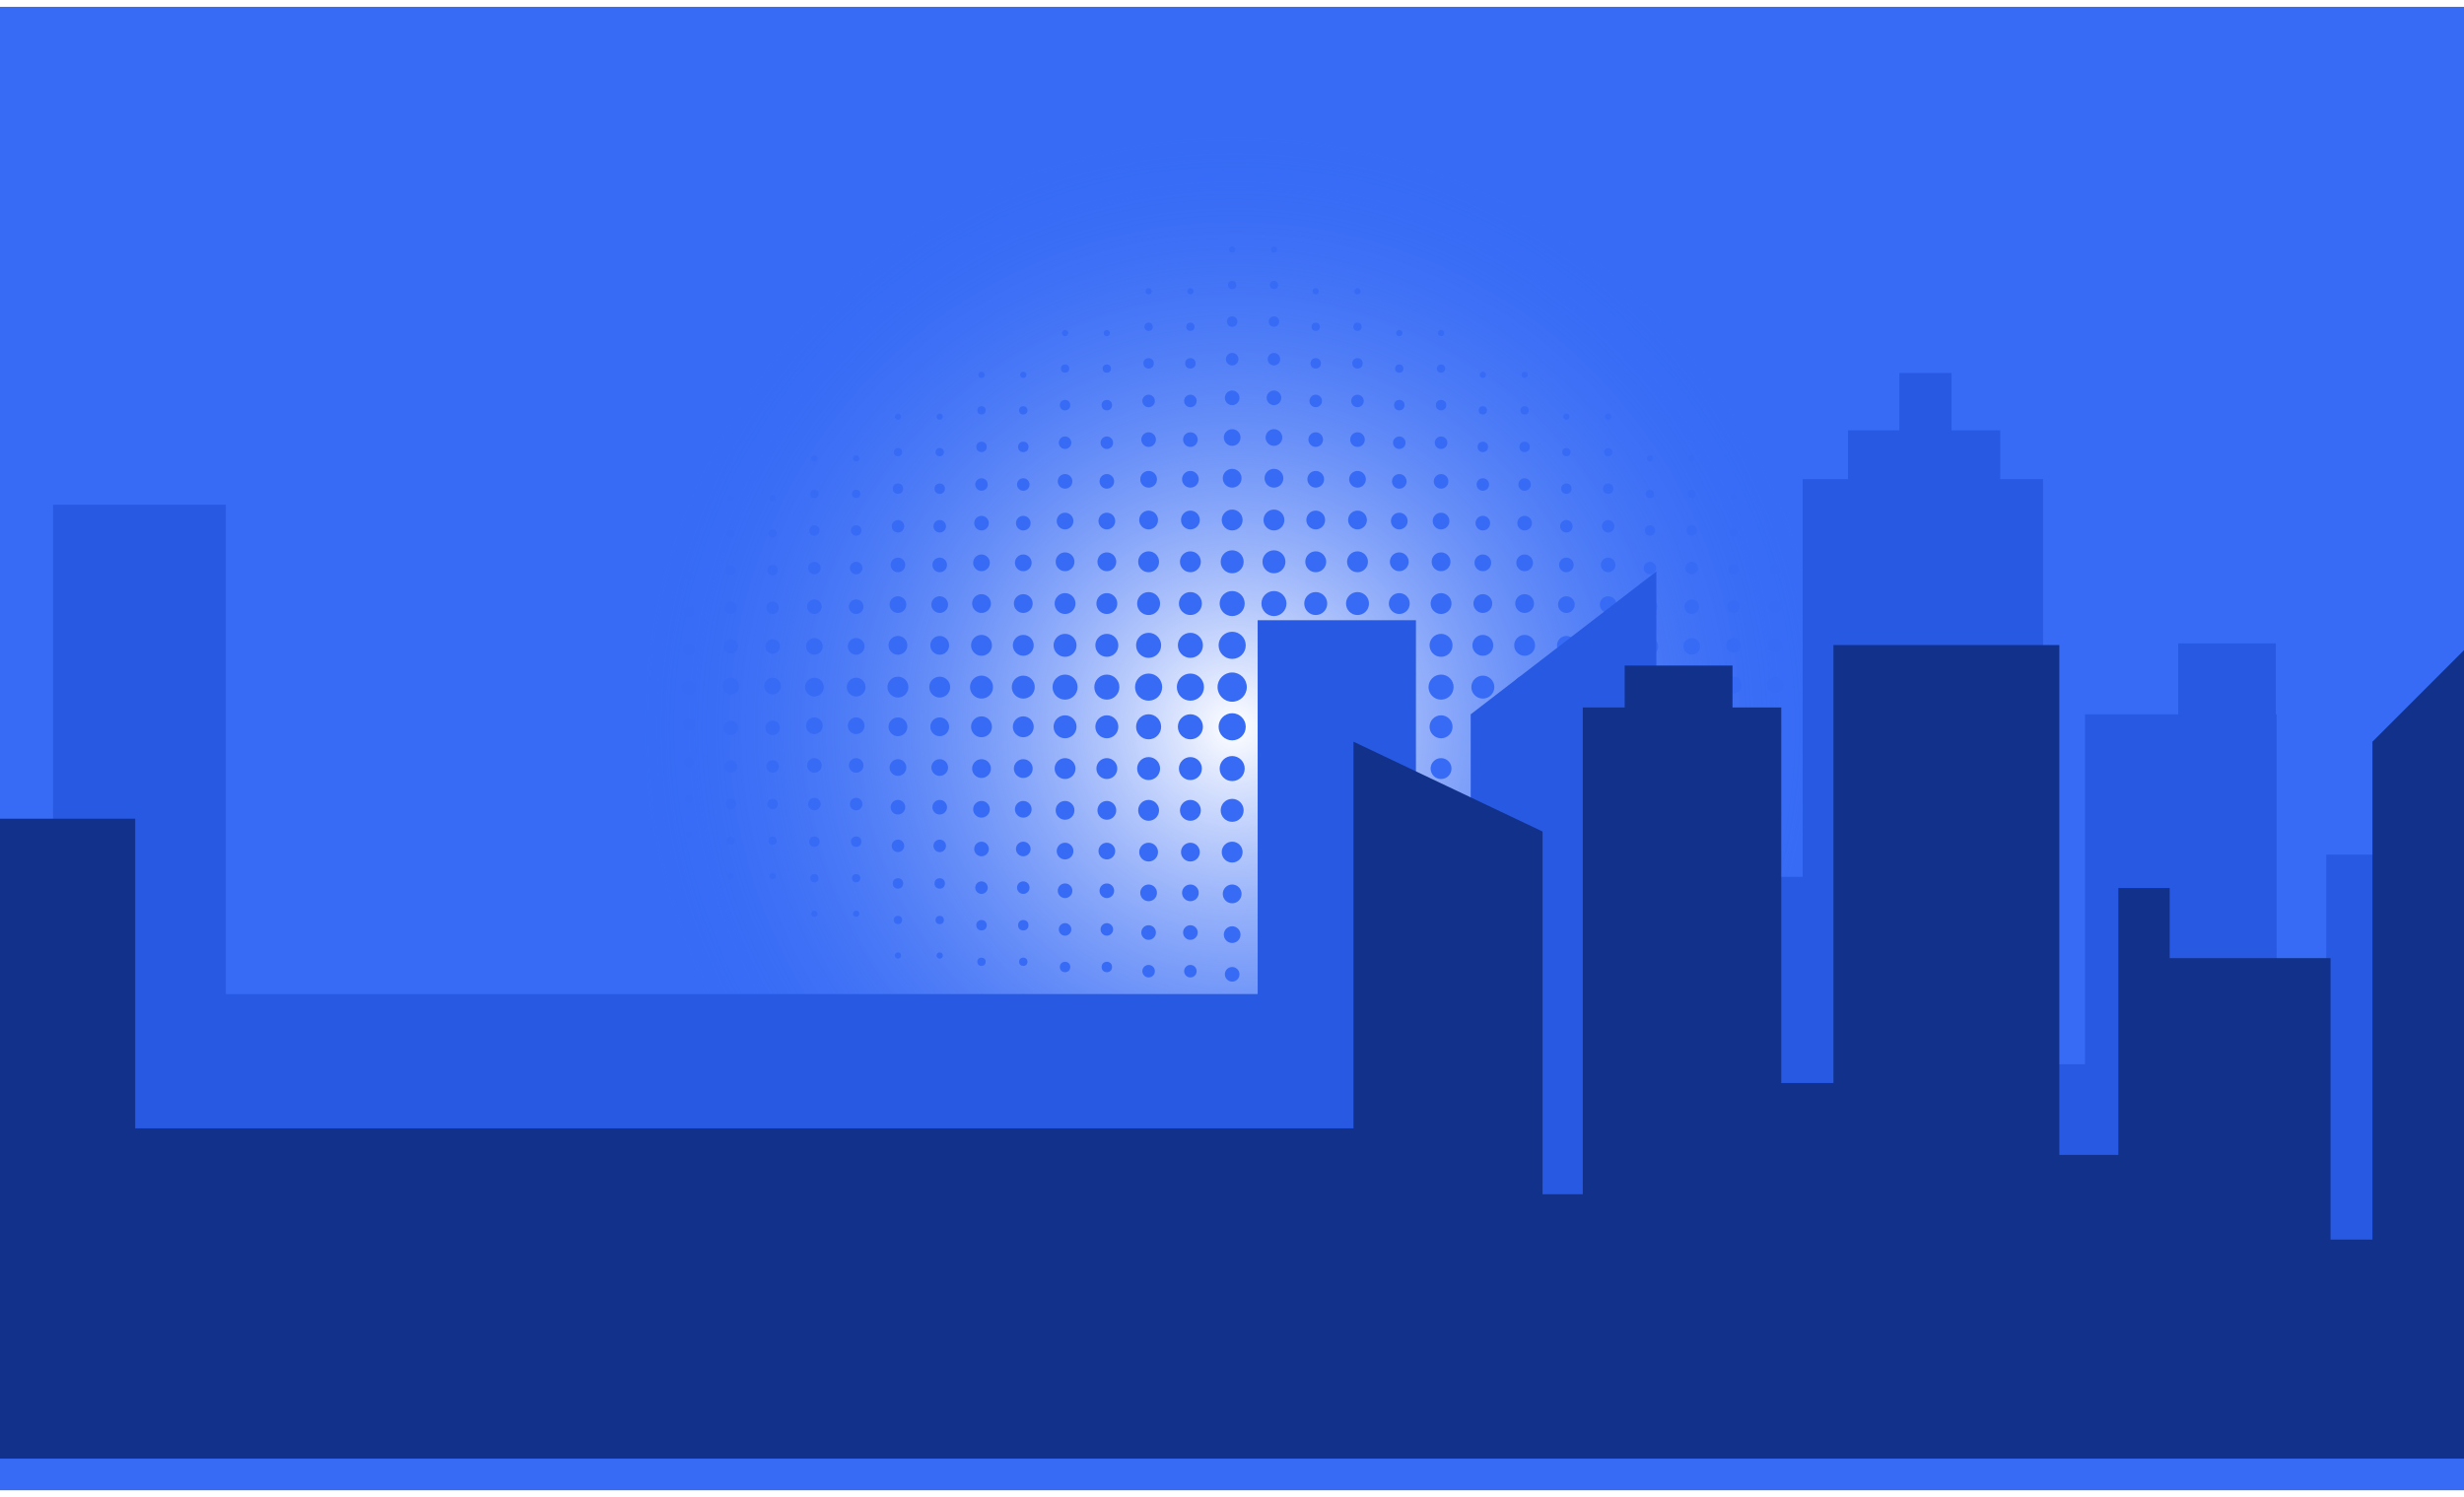 <svg width="1440" height="875" viewBox="0 0 1440 875" fill="none" xmlns="http://www.w3.org/2000/svg">
<g filter="url(#filter0_d_166_57)">
<rect width="1440" height="867" fill="#376BF6"/>
<ellipse cx="721.5" cy="421" rx="420.5" ry="421" fill="url(#paint0_radial_166_57)"/>
<g clip-path="url(#clip0_166_57)">
<circle cx="744.516" cy="141.831" r="1.831" fill="#376BF6"/>
<circle cx="744.516" cy="162.585" r="2.442" fill="#376BF6"/>
<circle cx="744.516" cy="183.949" r="3.052" fill="#376BF6"/>
<circle cx="744.516" cy="205.924" r="3.662" fill="#376BF6"/>
<circle cx="744.516" cy="228.508" r="4.273" fill="#376BF6"/>
<circle cx="744.516" cy="251.704" r="4.883" fill="#376BF6"/>
<circle cx="744.516" cy="275.509" r="5.494" fill="#376BF6"/>
<circle cx="744.516" cy="299.925" r="6.104" fill="#376BF6"/>
<circle cx="744.516" cy="324.342" r="6.714" fill="#376BF6"/>
<circle cx="744.516" cy="348.758" r="7.325" fill="#376BF6"/>
<circle cx="744.516" cy="373.174" r="7.935" fill="#376BF6"/>
<circle cx="744.516" cy="397.59" r="8.546" fill="#376BF6"/>
<circle cx="744.516" cy="652.128" r="1.831" transform="rotate(-180 744.516 652.128)" fill="#376BF6"/>
<circle cx="744.516" cy="631.375" r="2.442" transform="rotate(-180 744.516 631.375)" fill="#376BF6"/>
<circle cx="744.516" cy="610.01" r="3.052" transform="rotate(-180 744.516 610.01)" fill="#376BF6"/>
<circle cx="744.516" cy="588.036" r="3.662" transform="rotate(-180 744.516 588.036)" fill="#376BF6"/>
<circle cx="744.516" cy="565.451" r="4.273" transform="rotate(-180 744.516 565.451)" fill="#376BF6"/>
<circle cx="744.516" cy="542.256" r="4.883" transform="rotate(-180 744.516 542.256)" fill="#376BF6"/>
<circle cx="744.516" cy="518.45" r="5.494" transform="rotate(-180 744.516 518.45)" fill="#376BF6"/>
<circle cx="744.516" cy="494.034" r="6.104" transform="rotate(-180 744.516 494.034)" fill="#376BF6"/>
<circle cx="744.516" cy="469.618" r="6.714" transform="rotate(-180 744.516 469.618)" fill="#376BF6"/>
<circle cx="744.516" cy="445.202" r="7.325" transform="rotate(-180 744.516 445.202)" fill="#376BF6"/>
<circle cx="744.516" cy="420.785" r="7.935" transform="rotate(-180 744.516 420.785)" fill="#376BF6"/>
<circle cx="720.1" cy="141.831" r="1.831" fill="#376BF6"/>
<circle cx="720.1" cy="162.585" r="2.442" fill="#376BF6"/>
<circle cx="720.1" cy="183.949" r="3.052" fill="#376BF6"/>
<circle cx="720.1" cy="205.924" r="3.662" fill="#376BF6"/>
<circle cx="720.1" cy="228.508" r="4.273" fill="#376BF6"/>
<circle cx="720.1" cy="251.704" r="4.883" fill="#376BF6"/>
<circle cx="720.1" cy="275.509" r="5.494" fill="#376BF6"/>
<circle cx="720.1" cy="299.925" r="6.104" fill="#376BF6"/>
<circle cx="720.1" cy="324.342" r="6.714" fill="#376BF6"/>
<circle cx="720.1" cy="348.758" r="7.325" fill="#376BF6"/>
<circle cx="720.1" cy="373.174" r="7.935" fill="#376BF6"/>
<circle cx="720.1" cy="397.59" r="8.546" fill="#376BF6"/>
<circle cx="720.1" cy="652.128" r="1.831" transform="rotate(-180 720.1 652.128)" fill="#376BF6"/>
<circle cx="720.1" cy="631.375" r="2.442" transform="rotate(-180 720.1 631.375)" fill="#376BF6"/>
<circle cx="720.1" cy="610.01" r="3.052" transform="rotate(-180 720.1 610.01)" fill="#376BF6"/>
<circle cx="720.1" cy="588.036" r="3.662" transform="rotate(-180 720.1 588.036)" fill="#376BF6"/>
<circle cx="720.1" cy="565.451" r="4.273" transform="rotate(-180 720.1 565.451)" fill="#376BF6"/>
<circle cx="720.1" cy="542.256" r="4.883" transform="rotate(-180 720.1 542.256)" fill="#376BF6"/>
<circle cx="720.1" cy="518.45" r="5.494" transform="rotate(-180 720.1 518.45)" fill="#376BF6"/>
<circle cx="720.1" cy="494.034" r="6.104" transform="rotate(-180 720.1 494.034)" fill="#376BF6"/>
<circle cx="720.1" cy="469.618" r="6.714" transform="rotate(-180 720.1 469.618)" fill="#376BF6"/>
<circle cx="720.1" cy="445.202" r="7.325" transform="rotate(-180 720.1 445.202)" fill="#376BF6"/>
<circle cx="720.1" cy="420.785" r="7.935" transform="rotate(-180 720.1 420.785)" fill="#376BF6"/>
<circle cx="695.684" cy="166.247" r="1.831" fill="#376BF6"/>
<circle cx="695.683" cy="187.001" r="2.442" fill="#376BF6"/>
<circle cx="695.683" cy="208.365" r="3.052" fill="#376BF6"/>
<circle cx="695.683" cy="230.34" r="3.662" fill="#376BF6"/>
<circle cx="695.683" cy="252.925" r="4.273" fill="#376BF6"/>
<circle cx="695.684" cy="276.12" r="4.883" fill="#376BF6"/>
<circle cx="695.684" cy="299.926" r="5.494" fill="#376BF6"/>
<circle cx="695.683" cy="324.342" r="6.104" fill="#376BF6"/>
<circle cx="695.684" cy="348.758" r="6.714" fill="#376BF6"/>
<circle cx="695.684" cy="373.174" r="7.325" fill="#376BF6"/>
<circle cx="695.684" cy="397.59" r="7.935" fill="#376BF6"/>
<circle cx="695.683" cy="627.712" r="1.831" transform="rotate(-180 695.683 627.712)" fill="#376BF6"/>
<circle cx="695.684" cy="606.958" r="2.442" transform="rotate(-180 695.684 606.958)" fill="#376BF6"/>
<circle cx="695.683" cy="585.594" r="3.052" transform="rotate(-180 695.683 585.594)" fill="#376BF6"/>
<circle cx="695.684" cy="563.62" r="3.662" transform="rotate(-180 695.684 563.62)" fill="#376BF6"/>
<circle cx="695.683" cy="541.035" r="4.273" transform="rotate(-180 695.683 541.035)" fill="#376BF6"/>
<circle cx="695.684" cy="517.839" r="4.883" transform="rotate(-180 695.684 517.839)" fill="#376BF6"/>
<circle cx="695.683" cy="494.034" r="5.494" transform="rotate(-180 695.683 494.034)" fill="#376BF6"/>
<circle cx="695.684" cy="469.618" r="6.104" transform="rotate(-180 695.684 469.618)" fill="#376BF6"/>
<circle cx="695.684" cy="445.202" r="6.714" transform="rotate(-180 695.684 445.202)" fill="#376BF6"/>
<circle cx="695.683" cy="420.786" r="7.325" transform="rotate(-180 695.683 420.786)" fill="#376BF6"/>
<circle cx="671.267" cy="166.247" r="1.831" fill="#376BF6"/>
<circle cx="671.267" cy="187.001" r="2.442" fill="#376BF6"/>
<circle cx="671.267" cy="208.365" r="3.052" fill="#376BF6"/>
<circle cx="671.267" cy="230.34" r="3.662" fill="#376BF6"/>
<circle cx="671.267" cy="252.925" r="4.273" fill="#376BF6"/>
<circle cx="671.267" cy="276.12" r="4.883" fill="#376BF6"/>
<circle cx="671.267" cy="299.926" r="5.494" fill="#376BF6"/>
<circle cx="671.267" cy="324.342" r="6.104" fill="#376BF6"/>
<circle cx="671.267" cy="348.758" r="6.714" fill="#376BF6"/>
<circle cx="671.267" cy="373.174" r="7.325" fill="#376BF6"/>
<circle cx="671.267" cy="397.59" r="7.935" fill="#376BF6"/>
<circle cx="671.267" cy="627.712" r="1.831" transform="rotate(-180 671.267 627.712)" fill="#376BF6"/>
<circle cx="671.267" cy="606.958" r="2.442" transform="rotate(-180 671.267 606.958)" fill="#376BF6"/>
<circle cx="671.267" cy="585.594" r="3.052" transform="rotate(-180 671.267 585.594)" fill="#376BF6"/>
<circle cx="671.267" cy="563.62" r="3.662" transform="rotate(-180 671.267 563.62)" fill="#376BF6"/>
<circle cx="671.267" cy="541.035" r="4.273" transform="rotate(-180 671.267 541.035)" fill="#376BF6"/>
<circle cx="671.267" cy="517.839" r="4.883" transform="rotate(-180 671.267 517.839)" fill="#376BF6"/>
<circle cx="671.267" cy="494.034" r="5.494" transform="rotate(-180 671.267 494.034)" fill="#376BF6"/>
<circle cx="671.267" cy="469.618" r="6.104" transform="rotate(-180 671.267 469.618)" fill="#376BF6"/>
<circle cx="671.267" cy="445.202" r="6.714" transform="rotate(-180 671.267 445.202)" fill="#376BF6"/>
<circle cx="671.267" cy="420.786" r="7.325" transform="rotate(-180 671.267 420.786)" fill="#376BF6"/>
<circle cx="646.851" cy="190.664" r="1.831" fill="#376BF6"/>
<circle cx="646.851" cy="211.417" r="2.442" fill="#376BF6"/>
<circle cx="646.851" cy="232.782" r="3.052" fill="#376BF6"/>
<circle cx="646.851" cy="254.756" r="3.662" fill="#376BF6"/>
<circle cx="646.851" cy="277.341" r="4.273" fill="#376BF6"/>
<circle cx="646.851" cy="300.536" r="4.883" fill="#376BF6"/>
<circle cx="646.851" cy="324.342" r="5.494" fill="#376BF6"/>
<circle cx="646.851" cy="348.758" r="6.104" fill="#376BF6"/>
<circle cx="646.851" cy="373.174" r="6.714" fill="#376BF6"/>
<circle cx="646.851" cy="397.59" r="7.325" fill="#376BF6"/>
<circle cx="646.851" cy="603.296" r="1.831" transform="rotate(-180 646.851 603.296)" fill="#376BF6"/>
<circle cx="646.851" cy="582.542" r="2.442" transform="rotate(-180 646.851 582.542)" fill="#376BF6"/>
<circle cx="646.851" cy="561.178" r="3.052" transform="rotate(-180 646.851 561.178)" fill="#376BF6"/>
<circle cx="646.851" cy="539.204" r="3.662" transform="rotate(-180 646.851 539.204)" fill="#376BF6"/>
<circle cx="646.851" cy="516.619" r="4.273" transform="rotate(-180 646.851 516.619)" fill="#376BF6"/>
<circle cx="646.851" cy="493.423" r="4.883" transform="rotate(-180 646.851 493.423)" fill="#376BF6"/>
<circle cx="646.851" cy="469.618" r="5.494" transform="rotate(-180 646.851 469.618)" fill="#376BF6"/>
<circle cx="646.851" cy="445.202" r="6.104" transform="rotate(-180 646.851 445.202)" fill="#376BF6"/>
<circle cx="646.851" cy="420.786" r="6.714" transform="rotate(-180 646.851 420.786)" fill="#376BF6"/>
<circle cx="622.435" cy="190.664" r="1.831" fill="#376BF6"/>
<circle cx="622.435" cy="211.417" r="2.442" fill="#376BF6"/>
<circle cx="622.435" cy="232.782" r="3.052" fill="#376BF6"/>
<circle cx="622.435" cy="254.756" r="3.662" fill="#376BF6"/>
<circle cx="622.435" cy="277.341" r="4.273" fill="#376BF6"/>
<circle cx="622.435" cy="300.536" r="4.883" fill="#376BF6"/>
<circle cx="622.435" cy="324.342" r="5.494" fill="#376BF6"/>
<circle cx="622.435" cy="348.758" r="6.104" fill="#376BF6"/>
<circle cx="622.435" cy="373.174" r="6.714" fill="#376BF6"/>
<circle cx="622.435" cy="397.59" r="7.325" fill="#376BF6"/>
<circle cx="622.435" cy="603.296" r="1.831" transform="rotate(-180 622.435 603.296)" fill="#376BF6"/>
<circle cx="622.435" cy="582.542" r="2.442" transform="rotate(-180 622.435 582.542)" fill="#376BF6"/>
<circle cx="622.435" cy="561.178" r="3.052" transform="rotate(-180 622.435 561.178)" fill="#376BF6"/>
<circle cx="622.435" cy="539.204" r="3.662" transform="rotate(-180 622.435 539.204)" fill="#376BF6"/>
<circle cx="622.435" cy="516.619" r="4.273" transform="rotate(-180 622.435 516.619)" fill="#376BF6"/>
<circle cx="622.435" cy="493.423" r="4.883" transform="rotate(-180 622.435 493.423)" fill="#376BF6"/>
<circle cx="622.435" cy="469.618" r="5.494" transform="rotate(-180 622.435 469.618)" fill="#376BF6"/>
<circle cx="622.435" cy="445.202" r="6.104" transform="rotate(-180 622.435 445.202)" fill="#376BF6"/>
<circle cx="622.435" cy="420.786" r="6.714" transform="rotate(-180 622.435 420.786)" fill="#376BF6"/>
<circle cx="598.019" cy="215.08" r="1.831" fill="#376BF6"/>
<circle cx="598.019" cy="235.833" r="2.442" fill="#376BF6"/>
<circle cx="598.019" cy="257.198" r="3.052" fill="#376BF6"/>
<circle cx="598.019" cy="279.172" r="3.662" fill="#376BF6"/>
<circle cx="598.019" cy="301.757" r="4.273" fill="#376BF6"/>
<circle cx="598.019" cy="324.953" r="4.883" fill="#376BF6"/>
<circle cx="598.019" cy="348.758" r="5.494" fill="#376BF6"/>
<circle cx="598.019" cy="373.174" r="6.104" fill="#376BF6"/>
<circle cx="598.019" cy="397.59" r="6.714" fill="#376BF6"/>
<circle cx="598.019" cy="578.88" r="1.831" transform="rotate(-180 598.019 578.88)" fill="#376BF6"/>
<circle cx="598.019" cy="558.126" r="2.442" transform="rotate(-180 598.019 558.126)" fill="#376BF6"/>
<circle cx="598.019" cy="536.762" r="3.052" transform="rotate(-180 598.019 536.762)" fill="#376BF6"/>
<circle cx="598.019" cy="514.788" r="3.662" transform="rotate(-180 598.019 514.788)" fill="#376BF6"/>
<circle cx="598.019" cy="492.203" r="4.273" transform="rotate(-180 598.019 492.203)" fill="#376BF6"/>
<circle cx="598.019" cy="469.007" r="4.883" transform="rotate(-180 598.019 469.007)" fill="#376BF6"/>
<circle cx="598.019" cy="445.202" r="5.494" transform="rotate(-180 598.019 445.202)" fill="#376BF6"/>
<circle cx="598.019" cy="420.785" r="6.104" transform="rotate(-180 598.019 420.785)" fill="#376BF6"/>
<circle cx="573.603" cy="215.08" r="1.831" fill="#376BF6"/>
<circle cx="573.603" cy="235.833" r="2.442" fill="#376BF6"/>
<circle cx="573.603" cy="257.198" r="3.052" fill="#376BF6"/>
<circle cx="573.603" cy="279.172" r="3.662" fill="#376BF6"/>
<circle cx="573.603" cy="301.757" r="4.273" fill="#376BF6"/>
<circle cx="573.603" cy="324.953" r="4.883" fill="#376BF6"/>
<circle cx="573.603" cy="348.758" r="5.494" fill="#376BF6"/>
<circle cx="573.603" cy="373.174" r="6.104" fill="#376BF6"/>
<circle cx="573.603" cy="397.59" r="6.714" fill="#376BF6"/>
<circle cx="573.603" cy="578.88" r="1.831" transform="rotate(-180 573.603 578.88)" fill="#376BF6"/>
<circle cx="573.603" cy="558.126" r="2.442" transform="rotate(-180 573.603 558.126)" fill="#376BF6"/>
<circle cx="573.603" cy="536.762" r="3.052" transform="rotate(-180 573.603 536.762)" fill="#376BF6"/>
<circle cx="573.603" cy="514.788" r="3.662" transform="rotate(-180 573.603 514.788)" fill="#376BF6"/>
<circle cx="573.603" cy="492.203" r="4.273" transform="rotate(-180 573.603 492.203)" fill="#376BF6"/>
<circle cx="573.603" cy="469.007" r="4.883" transform="rotate(-180 573.603 469.007)" fill="#376BF6"/>
<circle cx="573.603" cy="445.202" r="5.494" transform="rotate(-180 573.603 445.202)" fill="#376BF6"/>
<circle cx="573.603" cy="420.785" r="6.104" transform="rotate(-180 573.603 420.785)" fill="#376BF6"/>
<circle cx="549.187" cy="239.496" r="1.831" fill="#376BF6"/>
<circle cx="549.187" cy="260.249" r="2.442" fill="#376BF6"/>
<circle cx="549.187" cy="281.614" r="3.052" fill="#376BF6"/>
<circle cx="549.187" cy="303.588" r="3.662" fill="#376BF6"/>
<circle cx="549.187" cy="326.173" r="4.273" fill="#376BF6"/>
<circle cx="549.187" cy="349.369" r="4.883" fill="#376BF6"/>
<circle cx="549.187" cy="373.174" r="5.494" fill="#376BF6"/>
<circle cx="549.187" cy="397.59" r="6.104" fill="#376BF6"/>
<circle cx="549.187" cy="554.464" r="1.831" transform="rotate(-180 549.187 554.464)" fill="#376BF6"/>
<circle cx="549.187" cy="533.71" r="2.442" transform="rotate(-180 549.187 533.71)" fill="#376BF6"/>
<circle cx="549.187" cy="512.346" r="3.052" transform="rotate(-180 549.187 512.346)" fill="#376BF6"/>
<circle cx="549.187" cy="490.372" r="3.662" transform="rotate(-180 549.187 490.372)" fill="#376BF6"/>
<circle cx="549.187" cy="467.787" r="4.273" transform="rotate(-180 549.187 467.787)" fill="#376BF6"/>
<circle cx="549.187" cy="444.591" r="4.883" transform="rotate(-180 549.187 444.591)" fill="#376BF6"/>
<circle cx="549.187" cy="420.786" r="5.494" transform="rotate(-180 549.187 420.786)" fill="#376BF6"/>
<circle cx="475.938" cy="263.912" r="1.831" fill="#376BF6"/>
<circle cx="475.938" cy="284.665" r="2.442" fill="#376BF6"/>
<circle cx="475.938" cy="306.03" r="3.052" fill="#376BF6"/>
<circle cx="475.938" cy="328.004" r="3.662" fill="#376BF6"/>
<circle cx="475.938" cy="350.589" r="4.273" fill="#376BF6"/>
<circle cx="475.938" cy="373.784" r="4.883" fill="#376BF6"/>
<circle cx="475.938" cy="397.59" r="5.494" fill="#376BF6"/>
<circle cx="475.938" cy="530.048" r="1.831" transform="rotate(-180 475.938 530.048)" fill="#376BF6"/>
<circle cx="475.938" cy="509.294" r="2.442" transform="rotate(-180 475.938 509.294)" fill="#376BF6"/>
<circle cx="475.938" cy="487.93" r="3.052" transform="rotate(-180 475.938 487.93)" fill="#376BF6"/>
<circle cx="475.938" cy="465.955" r="3.662" transform="rotate(-180 475.938 465.955)" fill="#376BF6"/>
<circle cx="475.938" cy="443.37" r="4.273" transform="rotate(-180 475.938 443.37)" fill="#376BF6"/>
<circle cx="475.938" cy="420.175" r="4.883" transform="rotate(-180 475.938 420.175)" fill="#376BF6"/>
<circle cx="524.771" cy="239.496" r="1.831" fill="#376BF6"/>
<circle cx="524.771" cy="260.249" r="2.442" fill="#376BF6"/>
<circle cx="524.771" cy="281.614" r="3.052" fill="#376BF6"/>
<circle cx="524.771" cy="303.588" r="3.662" fill="#376BF6"/>
<circle cx="524.771" cy="326.173" r="4.273" fill="#376BF6"/>
<circle cx="524.771" cy="349.369" r="4.883" fill="#376BF6"/>
<circle cx="524.771" cy="373.174" r="5.494" fill="#376BF6"/>
<circle cx="524.771" cy="397.59" r="6.104" fill="#376BF6"/>
<circle cx="524.771" cy="554.464" r="1.831" transform="rotate(-180 524.771 554.464)" fill="#376BF6"/>
<circle cx="524.771" cy="533.71" r="2.442" transform="rotate(-180 524.771 533.71)" fill="#376BF6"/>
<circle cx="524.771" cy="512.346" r="3.052" transform="rotate(-180 524.771 512.346)" fill="#376BF6"/>
<circle cx="524.771" cy="490.372" r="3.662" transform="rotate(-180 524.771 490.372)" fill="#376BF6"/>
<circle cx="524.771" cy="467.787" r="4.273" transform="rotate(-180 524.771 467.787)" fill="#376BF6"/>
<circle cx="524.771" cy="444.591" r="4.883" transform="rotate(-180 524.771 444.591)" fill="#376BF6"/>
<circle cx="524.771" cy="420.786" r="5.494" transform="rotate(-180 524.771 420.786)" fill="#376BF6"/>
<circle cx="500.354" cy="263.912" r="1.831" fill="#376BF6"/>
<circle cx="500.355" cy="284.665" r="2.442" fill="#376BF6"/>
<circle cx="500.354" cy="306.03" r="3.052" fill="#376BF6"/>
<circle cx="500.355" cy="328.004" r="3.662" fill="#376BF6"/>
<circle cx="500.354" cy="350.589" r="4.273" fill="#376BF6"/>
<circle cx="500.355" cy="373.784" r="4.883" fill="#376BF6"/>
<circle cx="500.354" cy="397.59" r="5.494" fill="#376BF6"/>
<circle cx="500.355" cy="530.048" r="1.831" transform="rotate(-180 500.355 530.048)" fill="#376BF6"/>
<circle cx="500.355" cy="509.294" r="2.442" transform="rotate(-180 500.355 509.294)" fill="#376BF6"/>
<circle cx="500.354" cy="487.93" r="3.052" transform="rotate(-180 500.354 487.93)" fill="#376BF6"/>
<circle cx="500.354" cy="465.955" r="3.662" transform="rotate(-180 500.354 465.955)" fill="#376BF6"/>
<circle cx="500.354" cy="443.37" r="4.273" transform="rotate(-180 500.354 443.37)" fill="#376BF6"/>
<circle cx="500.354" cy="420.175" r="4.883" transform="rotate(-180 500.354 420.175)" fill="#376BF6"/>
<circle cx="451.522" cy="287.107" r="1.831" fill="#376BF6"/>
<circle cx="451.522" cy="307.861" r="2.442" fill="#376BF6"/>
<circle cx="451.522" cy="329.225" r="3.052" fill="#376BF6"/>
<circle cx="451.522" cy="351.2" r="3.662" fill="#376BF6"/>
<circle cx="451.522" cy="373.785" r="4.273" fill="#376BF6"/>
<circle cx="451.522" cy="396.98" r="4.883" fill="#376BF6"/>
<circle cx="451.522" cy="508.073" r="1.831" transform="rotate(-180 451.522 508.073)" fill="#376BF6"/>
<circle cx="451.522" cy="487.319" r="2.442" transform="rotate(-180 451.522 487.319)" fill="#376BF6"/>
<circle cx="451.522" cy="465.955" r="3.052" transform="rotate(-180 451.522 465.955)" fill="#376BF6"/>
<circle cx="451.522" cy="443.981" r="3.662" transform="rotate(-180 451.522 443.981)" fill="#376BF6"/>
<circle cx="451.522" cy="421.396" r="4.273" transform="rotate(-180 451.522 421.396)" fill="#376BF6"/>
<circle cx="427.106" cy="287.107" r="1.831" fill="#376BF6"/>
<circle cx="427.106" cy="307.861" r="2.442" fill="#376BF6"/>
<circle cx="427.106" cy="329.225" r="3.052" fill="#376BF6"/>
<circle cx="427.106" cy="351.2" r="3.662" fill="#376BF6"/>
<circle cx="427.106" cy="373.785" r="4.273" fill="#376BF6"/>
<circle cx="427.106" cy="396.98" r="4.883" fill="#376BF6"/>
<circle cx="427.106" cy="508.073" r="1.831" transform="rotate(-180 427.106 508.073)" fill="#376BF6"/>
<circle cx="427.106" cy="487.319" r="2.442" transform="rotate(-180 427.106 487.319)" fill="#376BF6"/>
<circle cx="427.106" cy="465.955" r="3.052" transform="rotate(-180 427.106 465.955)" fill="#376BF6"/>
<circle cx="427.106" cy="443.981" r="3.662" transform="rotate(-180 427.106 443.981)" fill="#376BF6"/>
<circle cx="427.106" cy="421.396" r="4.273" transform="rotate(-180 427.106 421.396)" fill="#376BF6"/>
<circle cx="402.69" cy="311.523" r="1.831" fill="#376BF6"/>
<circle cx="402.69" cy="332.277" r="2.442" fill="#376BF6"/>
<circle cx="402.69" cy="353.641" r="3.052" fill="#376BF6"/>
<circle cx="402.69" cy="375.616" r="3.662" fill="#376BF6"/>
<circle cx="402.69" cy="398.201" r="4.273" fill="#376BF6"/>
<circle cx="402.69" cy="483.657" r="1.831" transform="rotate(-180 402.69 483.657)" fill="#376BF6"/>
<circle cx="402.69" cy="462.904" r="2.442" transform="rotate(-180 402.69 462.904)" fill="#376BF6"/>
<circle cx="402.69" cy="441.539" r="3.052" transform="rotate(-180 402.69 441.539)" fill="#376BF6"/>
<circle cx="402.69" cy="419.565" r="3.662" transform="rotate(-180 402.69 419.565)" fill="#376BF6"/>
<circle cx="378.274" cy="311.523" r="1.831" fill="#376BF6"/>
<circle cx="378.274" cy="332.277" r="2.442" fill="#376BF6"/>
<circle cx="378.274" cy="353.641" r="3.052" fill="#376BF6"/>
<circle cx="378.274" cy="375.616" r="3.662" fill="#376BF6"/>
<circle cx="378.274" cy="398.201" r="4.273" fill="#376BF6"/>
<circle cx="378.274" cy="483.657" r="1.831" transform="rotate(-180 378.274 483.657)" fill="#376BF6"/>
<circle cx="378.274" cy="462.904" r="2.442" transform="rotate(-180 378.274 462.904)" fill="#376BF6"/>
<circle cx="378.274" cy="441.539" r="3.052" transform="rotate(-180 378.274 441.539)" fill="#376BF6"/>
<circle cx="378.274" cy="419.565" r="3.662" transform="rotate(-180 378.274 419.565)" fill="#376BF6"/>
<circle cx="355.079" cy="334.109" r="1.831" fill="#376BF6"/>
<circle cx="355.079" cy="354.862" r="2.442" fill="#376BF6"/>
<circle cx="355.079" cy="376.226" r="3.052" fill="#376BF6"/>
<circle cx="355.079" cy="398.201" r="3.662" fill="#376BF6"/>
<circle cx="355.079" cy="465.345" r="1.831" transform="rotate(-180 355.079 465.345)" fill="#376BF6"/>
<circle cx="355.079" cy="444.591" r="2.442" transform="rotate(-180 355.079 444.591)" fill="#376BF6"/>
<circle cx="355.079" cy="423.227" r="3.052" transform="rotate(-180 355.079 423.227)" fill="#376BF6"/>
<circle cx="330.662" cy="334.109" r="1.831" fill="#376BF6"/>
<circle cx="330.662" cy="354.862" r="2.442" fill="#376BF6"/>
<circle cx="330.662" cy="376.226" r="3.052" fill="#376BF6"/>
<circle cx="330.662" cy="398.201" r="3.662" fill="#376BF6"/>
<circle cx="330.662" cy="465.345" r="1.831" transform="rotate(-180 330.662 465.345)" fill="#376BF6"/>
<circle cx="330.662" cy="444.591" r="2.442" transform="rotate(-180 330.662 444.591)" fill="#376BF6"/>
<circle cx="330.662" cy="423.227" r="3.052" transform="rotate(-180 330.662 423.227)" fill="#376BF6"/>
<circle cx="355.079" cy="334.109" r="1.831" fill="#376BF6"/>
<circle cx="355.079" cy="354.862" r="2.442" fill="#376BF6"/>
<circle cx="355.079" cy="376.226" r="3.052" fill="#376BF6"/>
<circle cx="355.079" cy="398.201" r="3.662" fill="#376BF6"/>
<circle cx="355.079" cy="465.345" r="1.831" transform="rotate(-180 355.079 465.345)" fill="#376BF6"/>
<circle cx="355.079" cy="444.591" r="2.442" transform="rotate(-180 355.079 444.591)" fill="#376BF6"/>
<circle cx="355.079" cy="423.227" r="3.052" transform="rotate(-180 355.079 423.227)" fill="#376BF6"/>
<circle cx="1136.39" cy="334.109" r="1.831" fill="#376BF6"/>
<circle cx="1136.39" cy="354.862" r="2.442" fill="#376BF6"/>
<circle cx="1136.39" cy="376.226" r="3.052" fill="#376BF6"/>
<circle cx="1136.39" cy="398.201" r="3.662" fill="#376BF6"/>
<circle cx="1136.39" cy="465.345" r="1.831" transform="rotate(-180 1136.39 465.345)" fill="#376BF6"/>
<circle cx="1136.39" cy="444.591" r="2.442" transform="rotate(-180 1136.39 444.591)" fill="#376BF6"/>
<circle cx="1136.39" cy="423.227" r="3.052" transform="rotate(-180 1136.39 423.227)" fill="#376BF6"/>
<circle cx="1111.98" cy="334.109" r="1.831" fill="#376BF6"/>
<circle cx="1111.98" cy="354.862" r="2.442" fill="#376BF6"/>
<circle cx="1111.98" cy="376.226" r="3.052" fill="#376BF6"/>
<circle cx="1111.98" cy="398.201" r="3.662" fill="#376BF6"/>
<circle cx="1111.98" cy="465.345" r="1.831" transform="rotate(-180 1111.98 465.345)" fill="#376BF6"/>
<circle cx="1111.98" cy="444.591" r="2.442" transform="rotate(-180 1111.98 444.591)" fill="#376BF6"/>
<circle cx="1111.98" cy="423.227" r="3.052" transform="rotate(-180 1111.98 423.227)" fill="#376BF6"/>
<circle cx="1136.39" cy="334.109" r="1.831" fill="#376BF6"/>
<circle cx="1136.39" cy="354.862" r="2.442" fill="#376BF6"/>
<circle cx="1136.39" cy="376.226" r="3.052" fill="#376BF6"/>
<circle cx="1136.39" cy="398.201" r="3.662" fill="#376BF6"/>
<circle cx="1136.39" cy="465.345" r="1.831" transform="rotate(-180 1136.39 465.345)" fill="#376BF6"/>
<circle cx="1136.39" cy="444.591" r="2.442" transform="rotate(-180 1136.39 444.591)" fill="#376BF6"/>
<circle cx="1136.39" cy="423.227" r="3.052" transform="rotate(-180 1136.39 423.227)" fill="#376BF6"/>
<circle cx="1086.34" cy="310.913" r="1.831" fill="#376BF6"/>
<circle cx="1086.34" cy="331.667" r="2.442" fill="#376BF6"/>
<circle cx="1086.34" cy="353.031" r="3.052" fill="#376BF6"/>
<circle cx="1086.34" cy="375.005" r="3.662" fill="#376BF6"/>
<circle cx="1086.34" cy="397.59" r="4.273" fill="#376BF6"/>
<circle cx="1086.34" cy="483.046" r="1.831" transform="rotate(-180 1086.34 483.046)" fill="#376BF6"/>
<circle cx="1086.34" cy="462.293" r="2.442" transform="rotate(-180 1086.34 462.293)" fill="#376BF6"/>
<circle cx="1086.34" cy="440.928" r="3.052" transform="rotate(-180 1086.34 440.928)" fill="#376BF6"/>
<circle cx="1086.34" cy="418.954" r="3.662" transform="rotate(-180 1086.34 418.954)" fill="#376BF6"/>
<circle cx="1061.93" cy="310.913" r="1.831" fill="#376BF6"/>
<circle cx="1061.93" cy="331.667" r="2.442" fill="#376BF6"/>
<circle cx="1061.93" cy="353.031" r="3.052" fill="#376BF6"/>
<circle cx="1061.93" cy="375.005" r="3.662" fill="#376BF6"/>
<circle cx="1061.93" cy="397.59" r="4.273" fill="#376BF6"/>
<circle cx="1061.93" cy="483.046" r="1.831" transform="rotate(-180 1061.93 483.046)" fill="#376BF6"/>
<circle cx="1061.93" cy="462.293" r="2.442" transform="rotate(-180 1061.93 462.293)" fill="#376BF6"/>
<circle cx="1061.93" cy="440.928" r="3.052" transform="rotate(-180 1061.93 440.928)" fill="#376BF6"/>
<circle cx="1061.93" cy="418.954" r="3.662" transform="rotate(-180 1061.93 418.954)" fill="#376BF6"/>
<circle cx="1037.51" cy="286.497" r="1.831" fill="#376BF6"/>
<circle cx="1037.51" cy="307.251" r="2.442" fill="#376BF6"/>
<circle cx="1037.51" cy="328.615" r="3.052" fill="#376BF6"/>
<circle cx="1037.51" cy="350.589" r="3.662" fill="#376BF6"/>
<circle cx="1037.51" cy="373.174" r="4.273" fill="#376BF6"/>
<circle cx="1037.51" cy="396.369" r="4.883" fill="#376BF6"/>
<circle cx="1037.51" cy="507.463" r="1.831" transform="rotate(-180 1037.51 507.463)" fill="#376BF6"/>
<circle cx="1037.51" cy="486.709" r="2.442" transform="rotate(-180 1037.51 486.709)" fill="#376BF6"/>
<circle cx="1037.51" cy="465.345" r="3.052" transform="rotate(-180 1037.51 465.345)" fill="#376BF6"/>
<circle cx="1037.51" cy="443.37" r="3.662" transform="rotate(-180 1037.51 443.37)" fill="#376BF6"/>
<circle cx="1037.51" cy="420.785" r="4.273" transform="rotate(-180 1037.51 420.785)" fill="#376BF6"/>
<circle cx="1013.09" cy="286.497" r="1.831" fill="#376BF6"/>
<circle cx="1013.09" cy="307.251" r="2.442" fill="#376BF6"/>
<circle cx="1013.09" cy="328.615" r="3.052" fill="#376BF6"/>
<circle cx="1013.09" cy="350.589" r="3.662" fill="#376BF6"/>
<circle cx="1013.09" cy="373.174" r="4.273" fill="#376BF6"/>
<circle cx="1013.09" cy="396.369" r="4.883" fill="#376BF6"/>
<circle cx="1013.09" cy="507.463" r="1.831" transform="rotate(-180 1013.09 507.463)" fill="#376BF6"/>
<circle cx="1013.09" cy="486.709" r="2.442" transform="rotate(-180 1013.09 486.709)" fill="#376BF6"/>
<circle cx="1013.09" cy="465.345" r="3.052" transform="rotate(-180 1013.09 465.345)" fill="#376BF6"/>
<circle cx="1013.09" cy="443.37" r="3.662" transform="rotate(-180 1013.09 443.37)" fill="#376BF6"/>
<circle cx="1013.09" cy="420.785" r="4.273" transform="rotate(-180 1013.09 420.785)" fill="#376BF6"/>
<circle cx="988.677" cy="263.912" r="1.831" fill="#376BF6"/>
<circle cx="988.677" cy="284.665" r="2.442" fill="#376BF6"/>
<circle cx="988.677" cy="306.03" r="3.052" fill="#376BF6"/>
<circle cx="988.677" cy="328.004" r="3.662" fill="#376BF6"/>
<circle cx="988.677" cy="350.589" r="4.273" fill="#376BF6"/>
<circle cx="988.677" cy="373.784" r="4.883" fill="#376BF6"/>
<circle cx="988.677" cy="397.59" r="5.494" fill="#376BF6"/>
<circle cx="988.677" cy="530.048" r="1.831" transform="rotate(-180 988.677 530.048)" fill="#376BF6"/>
<circle cx="988.677" cy="509.294" r="2.442" transform="rotate(-180 988.677 509.294)" fill="#376BF6"/>
<circle cx="988.677" cy="487.93" r="3.052" transform="rotate(-180 988.677 487.93)" fill="#376BF6"/>
<circle cx="988.677" cy="465.955" r="3.662" transform="rotate(-180 988.677 465.955)" fill="#376BF6"/>
<circle cx="988.677" cy="443.37" r="4.273" transform="rotate(-180 988.677 443.37)" fill="#376BF6"/>
<circle cx="988.677" cy="420.175" r="4.883" transform="rotate(-180 988.677 420.175)" fill="#376BF6"/>
<circle cx="964.261" cy="263.912" r="1.831" fill="#376BF6"/>
<circle cx="964.261" cy="284.665" r="2.442" fill="#376BF6"/>
<circle cx="964.261" cy="306.03" r="3.052" fill="#376BF6"/>
<circle cx="964.261" cy="328.004" r="3.662" fill="#376BF6"/>
<circle cx="964.261" cy="350.589" r="4.273" fill="#376BF6"/>
<circle cx="964.261" cy="373.784" r="4.883" fill="#376BF6"/>
<circle cx="964.261" cy="397.59" r="5.494" fill="#376BF6"/>
<circle cx="964.261" cy="530.048" r="1.831" transform="rotate(-180 964.261 530.048)" fill="#376BF6"/>
<circle cx="964.261" cy="509.294" r="2.442" transform="rotate(-180 964.261 509.294)" fill="#376BF6"/>
<circle cx="964.261" cy="487.93" r="3.052" transform="rotate(-180 964.261 487.93)" fill="#376BF6"/>
<circle cx="964.261" cy="465.955" r="3.662" transform="rotate(-180 964.261 465.955)" fill="#376BF6"/>
<circle cx="964.261" cy="443.37" r="4.273" transform="rotate(-180 964.261 443.37)" fill="#376BF6"/>
<circle cx="964.261" cy="420.175" r="4.883" transform="rotate(-180 964.261 420.175)" fill="#376BF6"/>
<circle cx="939.845" cy="239.496" r="1.831" fill="#376BF6"/>
<circle cx="939.845" cy="260.249" r="2.442" fill="#376BF6"/>
<circle cx="939.845" cy="281.614" r="3.052" fill="#376BF6"/>
<circle cx="939.845" cy="303.588" r="3.662" fill="#376BF6"/>
<circle cx="939.845" cy="326.173" r="4.273" fill="#376BF6"/>
<circle cx="939.845" cy="349.369" r="4.883" fill="#376BF6"/>
<circle cx="939.845" cy="373.174" r="5.494" fill="#376BF6"/>
<circle cx="939.845" cy="397.59" r="6.104" fill="#376BF6"/>
<circle cx="939.845" cy="554.464" r="1.831" transform="rotate(-180 939.845 554.464)" fill="#376BF6"/>
<circle cx="939.845" cy="533.71" r="2.442" transform="rotate(-180 939.845 533.71)" fill="#376BF6"/>
<circle cx="939.845" cy="512.346" r="3.052" transform="rotate(-180 939.845 512.346)" fill="#376BF6"/>
<circle cx="939.845" cy="490.372" r="3.662" transform="rotate(-180 939.845 490.372)" fill="#376BF6"/>
<circle cx="939.845" cy="467.787" r="4.273" transform="rotate(-180 939.845 467.787)" fill="#376BF6"/>
<circle cx="939.845" cy="444.591" r="4.883" transform="rotate(-180 939.845 444.591)" fill="#376BF6"/>
<circle cx="939.845" cy="420.786" r="5.494" transform="rotate(-180 939.845 420.786)" fill="#376BF6"/>
<circle cx="915.429" cy="239.496" r="1.831" fill="#376BF6"/>
<circle cx="915.429" cy="260.249" r="2.442" fill="#376BF6"/>
<circle cx="915.429" cy="281.614" r="3.052" fill="#376BF6"/>
<circle cx="915.429" cy="303.588" r="3.662" fill="#376BF6"/>
<circle cx="915.429" cy="326.173" r="4.273" fill="#376BF6"/>
<circle cx="915.429" cy="349.369" r="4.883" fill="#376BF6"/>
<circle cx="915.429" cy="373.174" r="5.494" fill="#376BF6"/>
<circle cx="915.429" cy="397.59" r="6.104" fill="#376BF6"/>
<circle cx="915.429" cy="554.464" r="1.831" transform="rotate(-180 915.429 554.464)" fill="#376BF6"/>
<circle cx="915.429" cy="533.71" r="2.442" transform="rotate(-180 915.429 533.71)" fill="#376BF6"/>
<circle cx="915.429" cy="512.346" r="3.052" transform="rotate(-180 915.429 512.346)" fill="#376BF6"/>
<circle cx="915.429" cy="490.372" r="3.662" transform="rotate(-180 915.429 490.372)" fill="#376BF6"/>
<circle cx="915.429" cy="467.787" r="4.273" transform="rotate(-180 915.429 467.787)" fill="#376BF6"/>
<circle cx="915.429" cy="444.591" r="4.883" transform="rotate(-180 915.429 444.591)" fill="#376BF6"/>
<circle cx="915.429" cy="420.786" r="5.494" transform="rotate(-180 915.429 420.786)" fill="#376BF6"/>
<circle cx="891.013" cy="215.08" r="1.831" fill="#376BF6"/>
<circle cx="891.012" cy="235.833" r="2.442" fill="#376BF6"/>
<circle cx="891.012" cy="257.198" r="3.052" fill="#376BF6"/>
<circle cx="891.012" cy="279.172" r="3.662" fill="#376BF6"/>
<circle cx="891.013" cy="301.757" r="4.273" fill="#376BF6"/>
<circle cx="891.013" cy="324.953" r="4.883" fill="#376BF6"/>
<circle cx="891.013" cy="348.758" r="5.494" fill="#376BF6"/>
<circle cx="891.013" cy="373.174" r="6.104" fill="#376BF6"/>
<circle cx="891.013" cy="397.59" r="6.714" fill="#376BF6"/>
<circle cx="891.012" cy="578.88" r="1.831" transform="rotate(-180 891.012 578.88)" fill="#376BF6"/>
<circle cx="891.013" cy="558.126" r="2.442" transform="rotate(-180 891.013 558.126)" fill="#376BF6"/>
<circle cx="891.013" cy="536.762" r="3.052" transform="rotate(-180 891.013 536.762)" fill="#376BF6"/>
<circle cx="891.013" cy="514.788" r="3.662" transform="rotate(-180 891.013 514.788)" fill="#376BF6"/>
<circle cx="891.013" cy="492.203" r="4.273" transform="rotate(-180 891.013 492.203)" fill="#376BF6"/>
<circle cx="891.013" cy="469.007" r="4.883" transform="rotate(-180 891.013 469.007)" fill="#376BF6"/>
<circle cx="891.012" cy="445.202" r="5.494" transform="rotate(-180 891.012 445.202)" fill="#376BF6"/>
<circle cx="891.013" cy="420.785" r="6.104" transform="rotate(-180 891.013 420.785)" fill="#376BF6"/>
<circle cx="866.596" cy="215.08" r="1.831" fill="#376BF6"/>
<circle cx="866.596" cy="235.833" r="2.442" fill="#376BF6"/>
<circle cx="866.596" cy="257.198" r="3.052" fill="#376BF6"/>
<circle cx="866.596" cy="279.172" r="3.662" fill="#376BF6"/>
<circle cx="866.596" cy="301.757" r="4.273" fill="#376BF6"/>
<circle cx="866.596" cy="324.953" r="4.883" fill="#376BF6"/>
<circle cx="866.596" cy="348.758" r="5.494" fill="#376BF6"/>
<circle cx="866.596" cy="373.174" r="6.104" fill="#376BF6"/>
<circle cx="866.596" cy="397.59" r="6.714" fill="#376BF6"/>
<circle cx="866.596" cy="578.88" r="1.831" transform="rotate(-180 866.596 578.88)" fill="#376BF6"/>
<circle cx="866.596" cy="558.126" r="2.442" transform="rotate(-180 866.596 558.126)" fill="#376BF6"/>
<circle cx="866.596" cy="536.762" r="3.052" transform="rotate(-180 866.596 536.762)" fill="#376BF6"/>
<circle cx="866.596" cy="514.788" r="3.662" transform="rotate(-180 866.596 514.788)" fill="#376BF6"/>
<circle cx="866.596" cy="492.203" r="4.273" transform="rotate(-180 866.596 492.203)" fill="#376BF6"/>
<circle cx="866.596" cy="469.007" r="4.883" transform="rotate(-180 866.596 469.007)" fill="#376BF6"/>
<circle cx="866.596" cy="445.202" r="5.494" transform="rotate(-180 866.596 445.202)" fill="#376BF6"/>
<circle cx="866.596" cy="420.785" r="6.104" transform="rotate(-180 866.596 420.785)" fill="#376BF6"/>
<circle cx="842.18" cy="190.664" r="1.831" fill="#376BF6"/>
<circle cx="842.18" cy="211.417" r="2.442" fill="#376BF6"/>
<circle cx="842.18" cy="232.782" r="3.052" fill="#376BF6"/>
<circle cx="842.18" cy="254.756" r="3.662" fill="#376BF6"/>
<circle cx="842.18" cy="277.341" r="4.273" fill="#376BF6"/>
<circle cx="842.18" cy="300.536" r="4.883" fill="#376BF6"/>
<circle cx="842.18" cy="324.342" r="5.494" fill="#376BF6"/>
<circle cx="842.18" cy="348.758" r="6.104" fill="#376BF6"/>
<circle cx="842.18" cy="373.174" r="6.714" fill="#376BF6"/>
<circle cx="842.18" cy="397.59" r="7.325" fill="#376BF6"/>
<circle cx="842.18" cy="603.296" r="1.831" transform="rotate(-180 842.18 603.296)" fill="#376BF6"/>
<circle cx="842.18" cy="582.542" r="2.442" transform="rotate(-180 842.18 582.542)" fill="#376BF6"/>
<circle cx="842.18" cy="561.178" r="3.052" transform="rotate(-180 842.18 561.178)" fill="#376BF6"/>
<circle cx="842.18" cy="539.204" r="3.662" transform="rotate(-180 842.18 539.204)" fill="#376BF6"/>
<circle cx="842.18" cy="516.619" r="4.273" transform="rotate(-180 842.18 516.619)" fill="#376BF6"/>
<circle cx="842.18" cy="493.423" r="4.883" transform="rotate(-180 842.18 493.423)" fill="#376BF6"/>
<circle cx="842.18" cy="469.618" r="5.494" transform="rotate(-180 842.18 469.618)" fill="#376BF6"/>
<circle cx="842.18" cy="445.202" r="6.104" transform="rotate(-180 842.18 445.202)" fill="#376BF6"/>
<circle cx="842.18" cy="420.786" r="6.714" transform="rotate(-180 842.18 420.786)" fill="#376BF6"/>
<circle cx="817.764" cy="190.664" r="1.831" fill="#376BF6"/>
<circle cx="817.764" cy="211.417" r="2.442" fill="#376BF6"/>
<circle cx="817.764" cy="232.782" r="3.052" fill="#376BF6"/>
<circle cx="817.764" cy="254.756" r="3.662" fill="#376BF6"/>
<circle cx="817.764" cy="277.341" r="4.273" fill="#376BF6"/>
<circle cx="817.764" cy="300.536" r="4.883" fill="#376BF6"/>
<circle cx="817.764" cy="324.342" r="5.494" fill="#376BF6"/>
<circle cx="817.764" cy="348.758" r="6.104" fill="#376BF6"/>
<circle cx="817.764" cy="373.174" r="6.714" fill="#376BF6"/>
<circle cx="817.764" cy="397.59" r="7.325" fill="#376BF6"/>
<circle cx="817.764" cy="603.296" r="1.831" transform="rotate(-180 817.764 603.296)" fill="#376BF6"/>
<circle cx="817.764" cy="582.542" r="2.442" transform="rotate(-180 817.764 582.542)" fill="#376BF6"/>
<circle cx="817.764" cy="561.178" r="3.052" transform="rotate(-180 817.764 561.178)" fill="#376BF6"/>
<circle cx="817.764" cy="539.204" r="3.662" transform="rotate(-180 817.764 539.204)" fill="#376BF6"/>
<circle cx="817.764" cy="516.619" r="4.273" transform="rotate(-180 817.764 516.619)" fill="#376BF6"/>
<circle cx="817.764" cy="493.423" r="4.883" transform="rotate(-180 817.764 493.423)" fill="#376BF6"/>
<circle cx="817.764" cy="469.618" r="5.494" transform="rotate(-180 817.764 469.618)" fill="#376BF6"/>
<circle cx="817.764" cy="445.202" r="6.104" transform="rotate(-180 817.764 445.202)" fill="#376BF6"/>
<circle cx="817.764" cy="420.786" r="6.714" transform="rotate(-180 817.764 420.786)" fill="#376BF6"/>
<circle cx="793.348" cy="166.247" r="1.831" fill="#376BF6"/>
<circle cx="793.348" cy="187.001" r="2.442" fill="#376BF6"/>
<circle cx="793.348" cy="208.365" r="3.052" fill="#376BF6"/>
<circle cx="793.348" cy="230.34" r="3.662" fill="#376BF6"/>
<circle cx="793.348" cy="252.925" r="4.273" fill="#376BF6"/>
<circle cx="793.348" cy="276.12" r="4.883" fill="#376BF6"/>
<circle cx="793.348" cy="299.926" r="5.494" fill="#376BF6"/>
<circle cx="793.348" cy="324.342" r="6.104" fill="#376BF6"/>
<circle cx="793.348" cy="348.758" r="6.714" fill="#376BF6"/>
<circle cx="793.348" cy="373.174" r="7.325" fill="#376BF6"/>
<circle cx="793.348" cy="397.59" r="7.935" fill="#376BF6"/>
<circle cx="793.348" cy="627.712" r="1.831" transform="rotate(-180 793.348 627.712)" fill="#376BF6"/>
<circle cx="793.348" cy="606.958" r="2.442" transform="rotate(-180 793.348 606.958)" fill="#376BF6"/>
<circle cx="793.348" cy="585.594" r="3.052" transform="rotate(-180 793.348 585.594)" fill="#376BF6"/>
<circle cx="793.348" cy="563.62" r="3.662" transform="rotate(-180 793.348 563.62)" fill="#376BF6"/>
<circle cx="793.348" cy="541.035" r="4.273" transform="rotate(-180 793.348 541.035)" fill="#376BF6"/>
<circle cx="793.348" cy="517.839" r="4.883" transform="rotate(-180 793.348 517.839)" fill="#376BF6"/>
<circle cx="793.348" cy="494.034" r="5.494" transform="rotate(-180 793.348 494.034)" fill="#376BF6"/>
<circle cx="793.348" cy="469.618" r="6.104" transform="rotate(-180 793.348 469.618)" fill="#376BF6"/>
<circle cx="793.348" cy="445.202" r="6.714" transform="rotate(-180 793.348 445.202)" fill="#376BF6"/>
<circle cx="793.348" cy="420.786" r="7.325" transform="rotate(-180 793.348 420.786)" fill="#376BF6"/>
<circle cx="768.932" cy="166.247" r="1.831" fill="#376BF6"/>
<circle cx="768.932" cy="187.001" r="2.442" fill="#376BF6"/>
<circle cx="768.932" cy="208.365" r="3.052" fill="#376BF6"/>
<circle cx="768.932" cy="230.34" r="3.662" fill="#376BF6"/>
<circle cx="768.932" cy="252.925" r="4.273" fill="#376BF6"/>
<circle cx="768.932" cy="276.12" r="4.883" fill="#376BF6"/>
<circle cx="768.932" cy="299.926" r="5.494" fill="#376BF6"/>
<circle cx="768.932" cy="324.342" r="6.104" fill="#376BF6"/>
<circle cx="768.932" cy="348.758" r="6.714" fill="#376BF6"/>
<circle cx="768.932" cy="373.174" r="7.325" fill="#376BF6"/>
<circle cx="768.932" cy="397.59" r="7.935" fill="#376BF6"/>
<circle cx="768.932" cy="627.712" r="1.831" transform="rotate(-180 768.932 627.712)" fill="#376BF6"/>
<circle cx="768.932" cy="606.958" r="2.442" transform="rotate(-180 768.932 606.958)" fill="#376BF6"/>
<circle cx="768.932" cy="585.594" r="3.052" transform="rotate(-180 768.932 585.594)" fill="#376BF6"/>
<circle cx="768.932" cy="563.62" r="3.662" transform="rotate(-180 768.932 563.62)" fill="#376BF6"/>
<circle cx="768.932" cy="541.035" r="4.273" transform="rotate(-180 768.932 541.035)" fill="#376BF6"/>
<circle cx="768.932" cy="517.839" r="4.883" transform="rotate(-180 768.932 517.839)" fill="#376BF6"/>
<circle cx="768.932" cy="494.034" r="5.494" transform="rotate(-180 768.932 494.034)" fill="#376BF6"/>
<circle cx="768.932" cy="469.618" r="6.104" transform="rotate(-180 768.932 469.618)" fill="#376BF6"/>
<circle cx="768.932" cy="445.202" r="6.714" transform="rotate(-180 768.932 445.202)" fill="#376BF6"/>
<circle cx="768.932" cy="420.786" r="7.325" transform="rotate(-180 768.932 420.786)" fill="#376BF6"/>
</g>
<path fill-rule="evenodd" clip-rule="evenodd" d="M-17 532.5H31V291H132V577H735V358.5H827.5V577H859.5V413.5L968 330V508.5H1053.5V276H1080V247.5H1110V214H1140.5V247.5H1169V276H1194V618H1218.5V413.5H1273V372H1330V413.5H1330.5V671.5H1359.5V495.5H1459V819H-17V532.5Z" fill="#2759E3"/>
<path fill-rule="evenodd" clip-rule="evenodd" d="M-14.5 474.5H79V655.5H791V429.5L901.5 482V694H925V409.5H949.5V385H1012.5V409.5H1041V629H1071.5V373H1203.5V671H1238V564V556V515H1268V556H1362V720.5H1386.5V429.5L1443 373V848.5H-14.5V474.5Z" fill="#11318A"/>
</g>
<defs>
<filter id="filter0_d_166_57" x="-21" y="0" width="1484" height="875" filterUnits="userSpaceOnUse" color-interpolation-filters="sRGB">
<feFlood flood-opacity="0" result="BackgroundImageFix"/>
<feColorMatrix in="SourceAlpha" type="matrix" values="0 0 0 0 0 0 0 0 0 0 0 0 0 0 0 0 0 0 127 0" result="hardAlpha"/>
<feOffset dy="4"/>
<feGaussianBlur stdDeviation="2"/>
<feComposite in2="hardAlpha" operator="out"/>
<feColorMatrix type="matrix" values="0 0 0 0 0 0 0 0 0 0 0 0 0 0 0 0 0 0 0.25 0"/>
<feBlend mode="normal" in2="BackgroundImageFix" result="effect1_dropShadow_166_57"/>
<feBlend mode="normal" in="SourceGraphic" in2="effect1_dropShadow_166_57" result="shape"/>
</filter>
<radialGradient id="paint0_radial_166_57" cx="0" cy="0" r="1" gradientUnits="userSpaceOnUse" gradientTransform="translate(721.5 421) rotate(90.083) scale(346.5 346.088)">
<stop stop-color="white"/>
<stop offset="1" stop-color="#376BF6" stop-opacity="0"/>
</radialGradient>
<clipPath id="clip0_166_57">
<rect width="814" height="702" fill="white" transform="translate(327 140)"/>
</clipPath>
</defs>
</svg>
